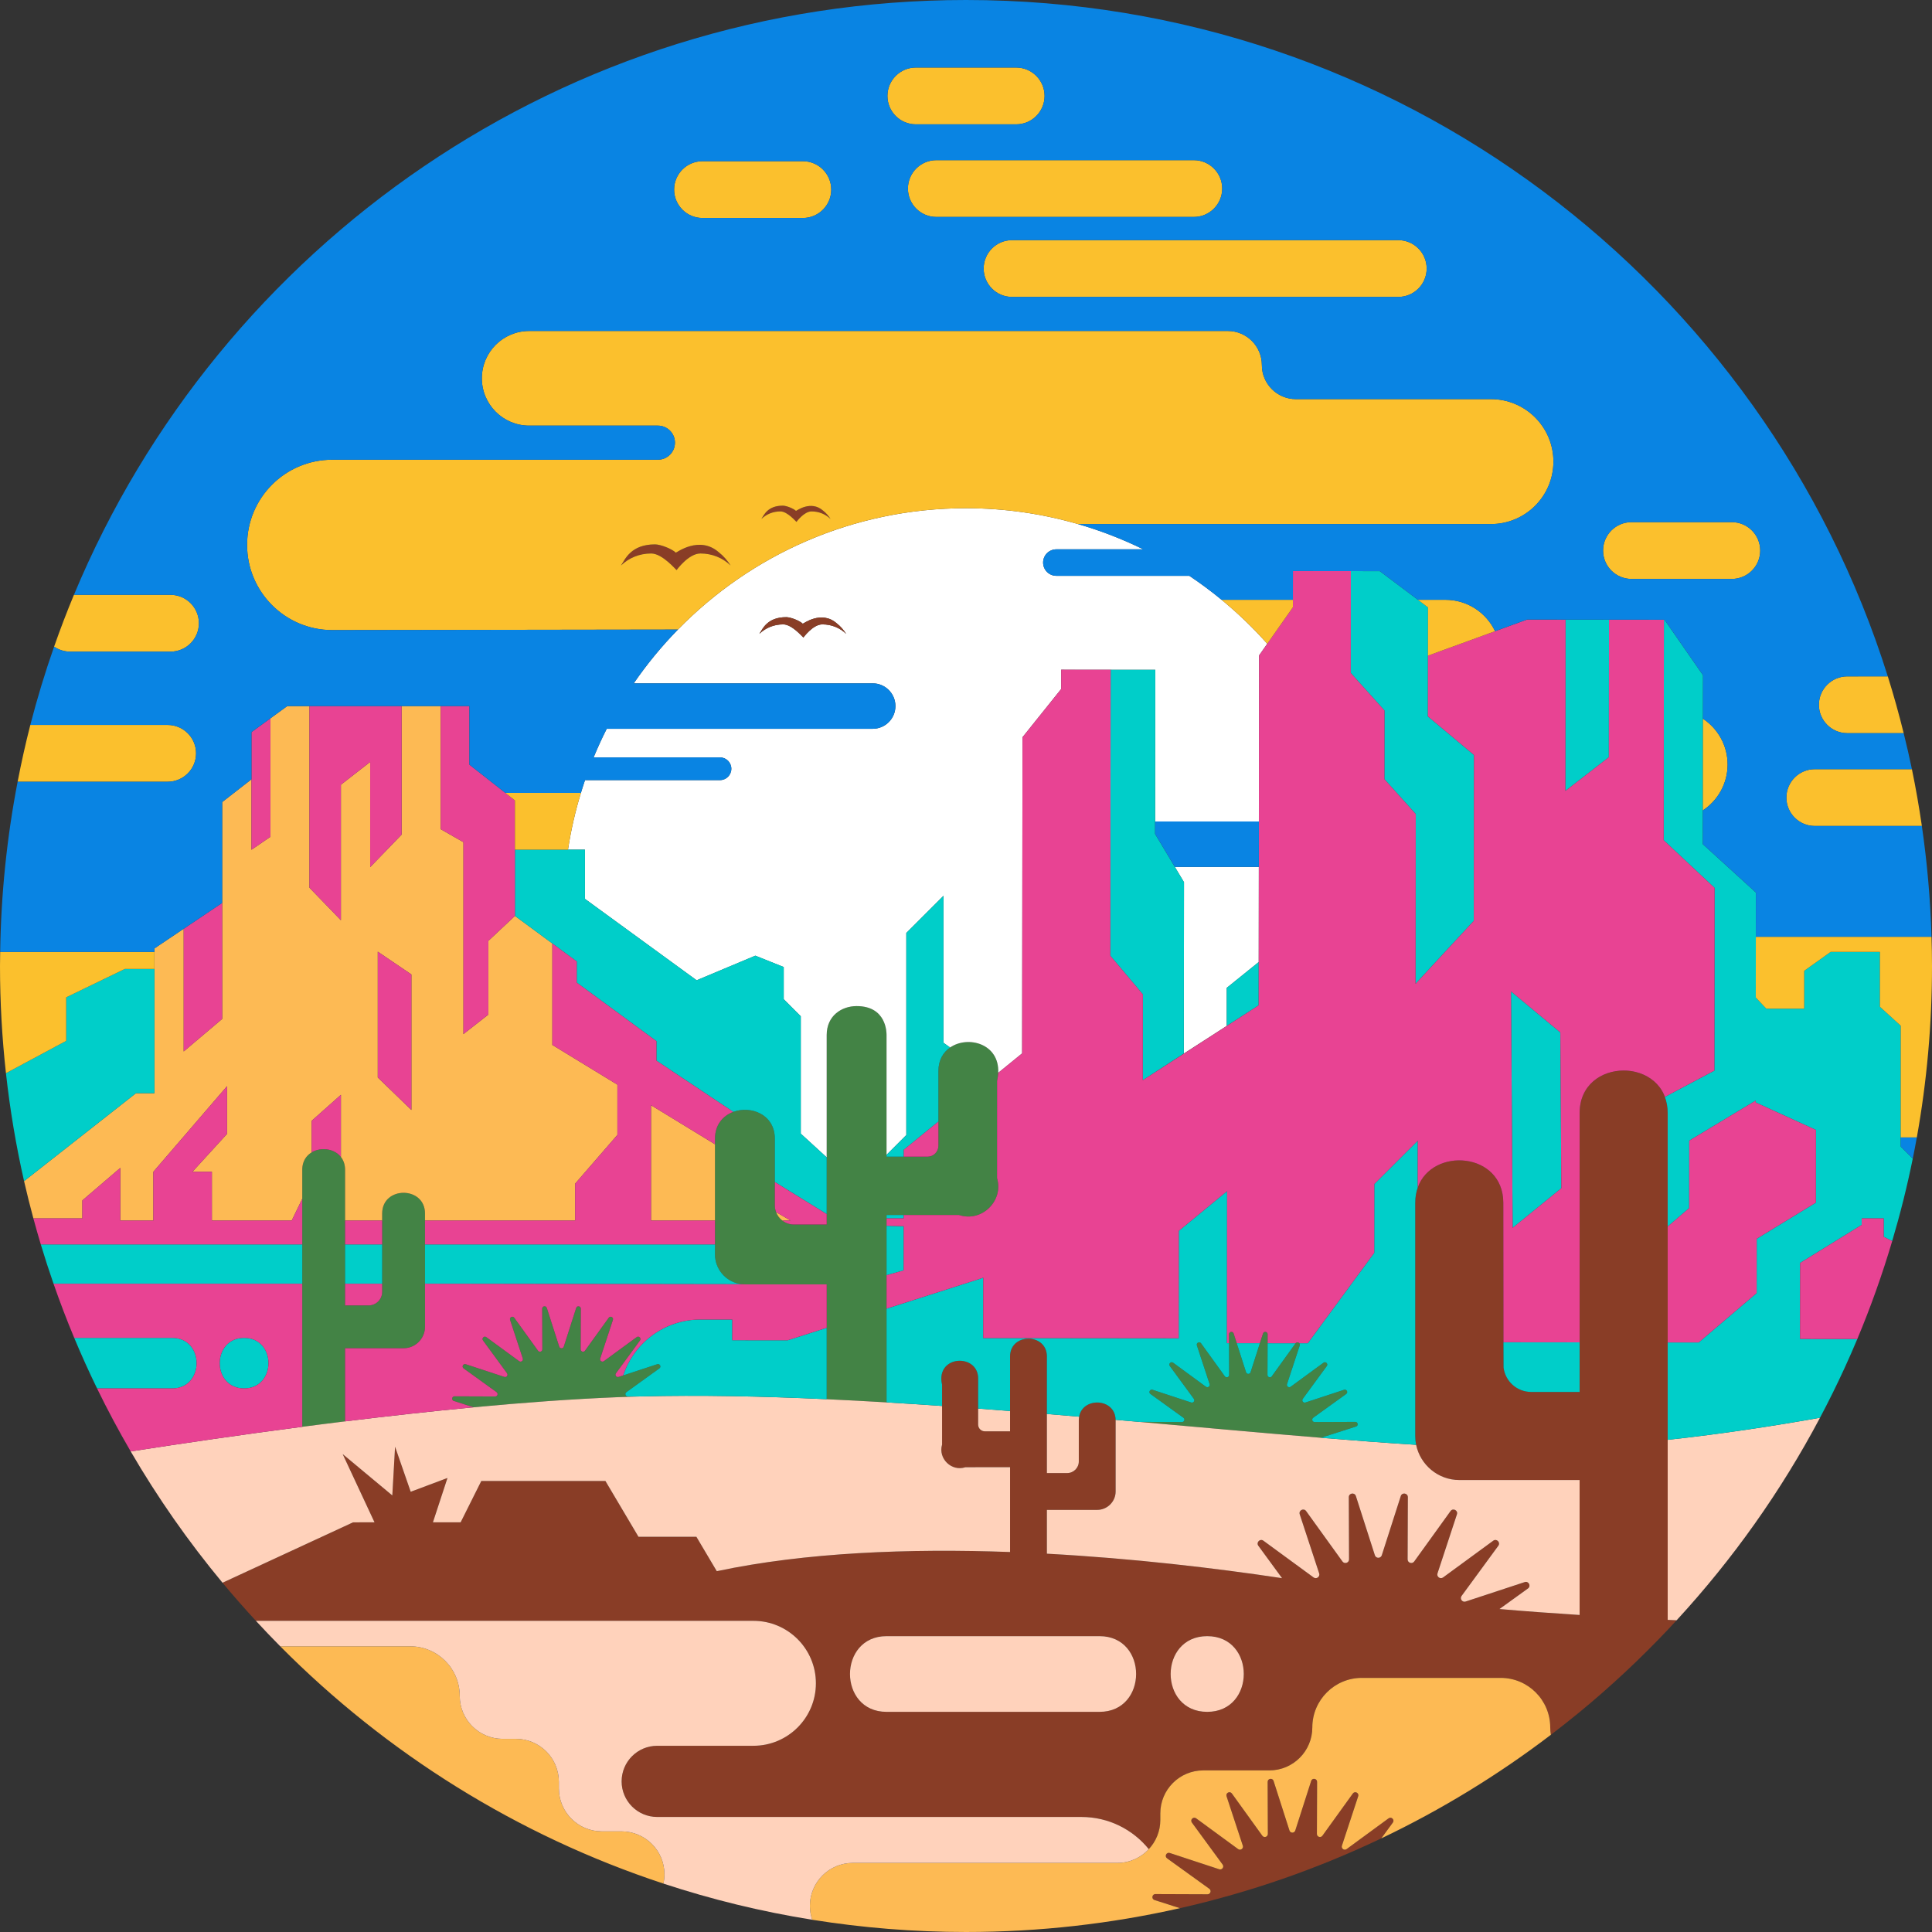 <?xml version="1.0" standalone="no"?>
<svg version="1.1" id="Layer_1" xmlns="http://www.w3.org/2000/svg" xmlns:xlink="http://www.w3.org/1999/xlink" x="0px" y="0px" viewBox="0 0 595.276 595.276" enable-background="new 0 0 595.276 595.276" xml:space="preserve">
<rect x="0" y="0" width="595.276" height="595.276" fill="#333333" stroke="none"/>
<path id="color_x5F_9" fill="#438345" d="M417.804,439.532L407,442.997c-17.295-1.42-36.082-3.139-55.546-4.856
	c0.067-0.019,0.135-0.038,0.214-0.038l12.529,0.047c0.711,0.003,1.008-0.909,0.431-1.325l-10.164-7.327
	c-0.678-0.489-0.138-1.549,0.656-1.288l11.902,3.917c0.676,0.222,1.239-0.553,0.819-1.127l-7.132-9.739l-0.271-0.37
	c-0.494-0.674,0.348-1.516,1.022-1.022l1.905,1.395l8.204,6.008c0.574,0.42,1.349-0.143,1.127-0.819l-1.705-5.181l-2.212-6.721
	c-0.261-0.794,0.799-1.335,1.288-0.656l5.321,7.382l2.005,2.782c0.416,0.577,1.327,0.281,1.325-0.431l-0.009-2.348l-0.028-7.435
	l-0.01-2.746c-0.003-0.836,1.173-1.022,1.428-0.226l0.954,2.975l2.386,7.438l0.487,1.518c0.217,0.677,1.176,0.677,1.393,0
	l0.486-1.515l2.384-7.432l0.957-2.983c0.255-0.796,1.431-0.61,1.428,0.226l-0.01,2.759l-0.028,7.435l-0.009,2.335
	c-0.003,0.711,0.909,1.008,1.325,0.431l1.991-2.762l5.336-7.402c0.008-0.011,0.019-0.016,0.027-0.026
	c0.326-0.409,0.864-0.325,1.135,0.001c0.144,0.174,0.215,0.41,0.126,0.682l-2.222,6.751l-1.695,5.151
	c-0.222,0.676,0.553,1.239,1.127,0.819l8.14-5.961l1.969-1.442c0.674-0.494,1.516,0.348,1.022,1.022l-0.309,0.422l-7.093,9.686
	c-0.42,0.574,0.143,1.349,0.819,1.127l11.902-3.917c0.794-0.261,1.335,0.799,0.656,1.288l-10.164,7.327
	c-0.577,0.416-0.281,1.327,0.43,1.325l12.53-0.047C418.414,438.101,418.6,439.276,417.804,439.532z M193.001,428.947l10.164-7.327
	c0.678-0.489,0.138-1.549-0.656-1.288l-10.51,3.459l-1.391,0.458c-0.676,0.222-1.239-0.553-0.819-1.127l7.403-10.109
	c0.494-0.674-0.348-1.516-1.022-1.022l-10.109,7.403c-0.574,0.42-1.349-0.143-1.127-0.819l3.917-11.902
	c0.261-0.794-0.799-1.335-1.288-0.656l-7.327,10.164c-0.416,0.577-1.327,0.281-1.325-0.43l0.047-12.53
	c0.003-0.836-1.173-1.022-1.428-0.226l-3.827,11.931c-0.217,0.677-1.176,0.677-1.393,0l-3.827-11.931
	c-0.255-0.796-1.431-0.61-1.428,0.226l0.047,12.53c0.003,0.711-0.909,1.007-1.325,0.43l-7.326-10.164
	c-0.489-0.678-1.55-0.138-1.288,0.656l3.917,11.902c0.222,0.676-0.553,1.239-1.127,0.819l-10.109-7.403
	c-0.674-0.494-1.516,0.348-1.022,1.022l7.403,10.109c0.42,0.574-0.143,1.349-0.819,1.127l-11.902-3.917
	c-0.794-0.261-1.335,0.799-0.656,1.288l10.164,7.327c0.577,0.416,0.281,1.328-0.43,1.325l-12.53-0.047
	c-0.836-0.003-1.022,1.172-0.226,1.428l6.095,1.955c15.43-1.453,30.474-2.555,44.425-3.118c2.369-0.095,4.775-0.171,7.204-0.234
	l-4.118,0.016C192.72,430.274,192.424,429.363,193.001,428.947z M124.35,415.406c3.628,0,6.596-2.968,6.596-6.596v-10.643v-2.632
	v-12.11v-7.35v-2.179c0-8.488-13.191-8.502-13.191,0v2.179v7.35v12.11v2.503c0,2.307-1.87,4.177-4.177,4.177h-7.255
	c0-0.425,0-3.005,0-6.68c0-3.376,0-7.675,0-12.11c0-2.458,0-4.951,0-7.35c0-8.255,0-15.342,0-15.632c0-1.634-0.492-2.95-1.281-3.956
	c-1.261-1.606-3.286-2.414-5.314-2.415l0,0c-0.825,0-1.649,0.132-2.422,0.397c-0.193,0.066-0.383,0.141-0.569,0.224
	c-0.247,0.11-0.483,0.24-0.715,0.38c-1.16,0.7-2.097,1.764-2.564,3.204c-0.21,0.647-0.326,1.37-0.326,2.167c0,0.12,0,3.55,0,8.915
	c0,3.858,0,8.709,0,14.067c0,3.84,0,7.936,0,12.11c0,18.426,0,38.336,0,44.081c2.191-0.286,4.39-0.569,6.595-0.849
	c2.194-0.278,4.392-0.553,6.596-0.824c0-7.512,0-15.024,0-22.536H124.35z M273.159,374.349c0.031,0,22.145,0.019,22.19,0.019
	c0.085,0,0.146,0,0.156,0c7.003,2.309,13.772-4.37,11.695-11.338c0.004-10.163,0.007-19.836,0.011-29.999
	c0.201-0.872,0.309-1.692,0.348-2.468c0.453-9.006-9.33-11.6-14.819-7.817c-2.117,1.459-3.6,3.859-3.6,7.216v23.051
	c0,1.867-1.514,3.381-3.381,3.381h-12.601c0-0.192,0-28.499,0-37.496c0-0.743-0.001-8.907-9.22-8.907l0,0
	c-4.61,0.003-9.22,2.974-9.22,8.907c0,2.104,0,57.435,0,58.395h-10.142c-1.334,0-2.549-0.465-3.532-1.218
	c-0.87-0.666-1.542-1.561-1.929-2.607c-0.233-0.63-0.379-1.303-0.379-2.015v-20.592c0-7.518-7.376-10.266-12.798-8.272
	c-3.15,1.158-5.643,3.912-5.643,8.272v1.702v30.862v3.089c0,4.422,3.156,8.142,7.327,9.021c0.362,0.076,0.732,0.124,1.107,0.157
	c0.26,0.023,0.521,0.042,0.786,0.042h25.202c0,0.338,0,34.312,0,35.383c3.059,0.141,6.133,0.294,9.22,0.458
	c3.062,0.163,6.136,0.336,9.22,0.52C273.159,431.247,273.159,374.349,273.159,374.349z"></path>
<path id="color_x5F_8" fill="#FFFFFF" d="M387.876,253.108l0.057-51.149l2.532-3.608c-4.328-4.874-9.035-9.402-14.073-13.544
	c-3.187-2.621-6.503-5.09-9.944-7.388h-40.971c-2.255,0-4.083-1.828-4.083-4.083c0-2.255,1.828-4.083,4.083-4.083h26.782
	c-6.412-3.15-13.137-5.758-20.112-7.779c-10.955-3.174-22.53-4.888-34.51-4.888c-34.793,0-66.231,14.328-88.761,37.396
	c-4.996,5.115-9.559,10.654-13.618,16.568h73.635c3.866,0,7,3.134,7,7v0c0,3.866-3.134,7-7,7h-81.952
	c-1.46,2.874-2.803,5.818-4.041,8.815h38.937c1.933,0,3.5,1.567,3.5,3.5c0,1.933-1.567,3.5-3.5,3.5h-41.584
	c-0.447,1.303-0.86,2.621-1.265,3.943c-1.736,5.665-3.068,11.504-3.984,17.482h5.222v15.167l34.417,25.083l18.083-7.583l8.75,3.5
	v9.917l5.25,5.25v36.167l7.991,7.313v-37.704c0-5.933,4.61-8.904,9.22-8.907l0,0c9.219,0,9.22,8.164,9.22,8.907v36.922l6.091-6.091
	v-62.272l11.447-11.447v45.28l2.044,1.457c5.489-3.783,15.271-1.189,14.819,7.817l7.376-6.007l0.108-97.398l11.912-14.857
	l0.007-5.948l28.996,0.032l-0.052,46.723H387.876z M253.358,192.38c-2.898,0-5.818,4.05-5.818,4.05
	c-0.134-0.006-3.456-4.05-6.21-4.05c-2.853,0-5.439,1.067-7.369,2.931c1.016-1.563,2.45-5.153,8.305-5.153
	c1.399,0,4.193,1.135,5.078,2.02c0.091,0.092,5.725-4.307,10.51-0.082c1.144,0.887,2.087,2.004,2.873,3.215
	C258.797,193.447,256.212,192.38,253.358,192.38z M364.749,324.611l0.059-52.788l-2.822-4.715h25.875l-0.033,29.312l-9.852,7.952
	v11.725l-13.228,8.524V324.611z"></path>
<path id="color_x5F_7" fill="#893D26" d="M429.16,561.559l-3.568,4.872c-19.592,9.343-40.365,16.605-62.036,21.506l-7.839-2.515
	c-1.019-0.327-0.781-1.832,0.29-1.828l16.041,0.06c0.911,0.003,1.29-1.163,0.551-1.696l-13.013-9.38
	c-0.868-0.626-0.177-1.984,0.84-1.649l15.237,5.014c0.865,0.285,1.586-0.708,1.048-1.443l-9.477-12.942
	c-0.633-0.864,0.445-1.941,1.309-1.309l12.942,9.477c0.735,0.538,1.727-0.183,1.443-1.048l-5.014-15.237
	c-0.335-1.017,1.023-1.709,1.649-0.84l9.38,13.013c0.533,0.739,1.7,0.36,1.696-0.551l-0.06-16.041
	c-0.004-1.07,1.501-1.309,1.828-0.29l4.899,15.274c0.278,0.867,1.505,0.867,1.784,0l4.9-15.274c0.327-1.019,1.832-0.781,1.828,0.29
	l-0.06,16.041c-0.003,0.911,1.163,1.29,1.696,0.551l9.38-13.013c0.626-0.868,1.984-0.177,1.649,0.84l-5.014,15.237
	c-0.285,0.865,0.708,1.586,1.443,1.048l12.942-9.477C428.715,559.618,429.793,560.695,429.16,561.559z M516.591,499.227
	c-0.913,0.991-1.828,1.98-2.754,2.958c-8.51,8.992-17.569,17.458-27.134,25.334c-2.901,2.388-5.858,4.71-8.849,6.99
	c-0.127-0.736-0.207-1.488-0.207-2.26v0c0-8.434-6.838-15.272-15.272-15.272h-42.762c-8.435,0-15.272,6.837-15.272,15.272v0
	c0,7.31-5.926,13.236-13.236,13.236h-20.363c-7.31,0-13.236,5.926-13.236,13.236v2.036c0,3.479-1.353,6.635-3.548,8.997
	c-4.894-6.05-12.374-9.921-20.762-9.921H202.495c-6.056,0-10.966-4.91-10.966-10.966c0-6.056,4.91-10.966,10.966-10.966h29.648
	c10.632,0,19.25-8.618,19.25-19.25l0,0c0-10.631-8.618-19.25-19.25-19.25H78.846c-3.526-3.822-6.96-7.731-10.285-11.734
	l40.229-18.614h6.607l-9.814-21.03l15.294,12.745l0.85-15.011l4.815,13.878l11.329-4.249l-4.484,13.666h8.539l6.372-12.745h38.234
	l10.196,17.205h17.842l6.279,10.596c27.347-5.819,59.321-7.039,90.364-5.909c0-7.712,0-16.932,0-26.14
	c-4.595,0.004-9.063,0.008-13.749,0.012c-4.309,1.421-8.474-2.689-7.196-6.976c-0.001-4.036-0.006-16.241-0.007-18.458
	c-0.556-2.413-0.041-4.226,1.01-5.453c2.185-2.552,6.707-2.549,8.885,0.01c0.751,0.882,1.223,2.067,1.223,3.555v14.183
	c0,1.149,0.931,2.08,2.08,2.08h7.753c0-2.13,0-15.82,0-19.806c0-1.136,0-2.239,0-3.265c0-0.457,0.044-0.885,0.127-1.285
	c0.582-2.799,3.064-4.196,5.546-4.195v0c2.837,0.001,5.673,1.83,5.673,5.48c0,0.56,0,1.717,0,3.278c0,3.428,0,28.662,0,32.652h6.24
	c1.984,0,3.593-1.609,3.593-3.593v-12.67c0-0.393,0.039-0.76,0.101-1.111c1.084-6.13,11.094-5.799,11.238,0.967
	c0.001,0.049,0.007,0.095,0.007,0.144v21.936c0,3.12-2.553,5.673-5.673,5.673H322.56c0,4.5,0,8.999,0,13.499
	c26.554,1.445,51.905,4.44,72.464,7.542l-7.312-9.985c-0.755-1.031,0.532-2.318,1.563-1.563l15.454,11.317
	c0.878,0.643,2.063-0.219,1.723-1.252l-5.987-18.195c-0.4-1.214,1.222-2.04,1.969-1.003l11.2,15.538
	c0.636,0.882,2.029,0.429,2.025-0.658l-0.072-19.154c-0.005-1.278,1.793-1.563,2.183-0.346l5.85,18.239
	c0.332,1.035,1.797,1.035,2.129,0l5.85-18.239c0.391-1.217,2.188-0.932,2.183,0.346l-0.072,19.154
	c-0.004,1.087,1.389,1.54,2.025,0.658l11.2-15.538c0.747-1.037,2.369-0.211,1.969,1.003l-5.988,18.195
	c-0.34,1.033,0.845,1.894,1.723,1.252l15.454-11.317c1.031-0.755,2.318,0.531,1.563,1.563l-11.317,15.454
	c-0.643,0.877,0.219,2.063,1.252,1.723l18.195-5.987c1.214-0.4,2.04,1.222,1.003,1.969l-8.788,6.334
	c8.023,0.693,16.367,1.3,24.7,1.833c0-13.862,0-27.724,0-41.586H449.62c-6.533,0-12.025-4.68-13.292-10.853
	c-0.18-0.878-0.275-1.786-0.275-2.715v-71.819c0-1.746,0.281-3.31,0.77-4.708c4.397-12.575,26.364-11.032,26.364,4.708
	c0,0,0.031,50.391,0.077,50.749c0.536,4.23,4.14,7.503,8.516,7.503h14.924c0-2.133,0-79.5,0-85.925
	c0-8.73,6.783-13.102,13.567-13.106c1.272-0.001,2.544,0.152,3.771,0.459c0.409,0.102,0.813,0.221,1.211,0.358
	c3.18,1.091,5.935,3.274,7.419,6.552c0.109,0.241,0.197,0.501,0.292,0.755c0.551,1.466,0.874,3.119,0.874,4.983
	c0,9.781,0,140.573,0,156.145C514.76,499.142,515.679,499.185,516.591,499.227z M338.788,504.121c-21.876,0-43.753,0-65.629,0
	c-15.009,0-15.033,23.325,0,23.325c21.876,0,43.752,0,65.629,0C353.797,527.446,353.821,504.121,338.788,504.121z M371.961,504.121
	c-15.009,0-15.033,23.325,0,23.325C386.97,527.446,386.995,504.121,371.961,504.121z M208.474,175.644c0,0,3.684-5.109,7.34-5.109
	c3.6,0,6.861,1.346,9.296,3.698c-0.992-1.527-2.181-2.936-3.625-4.055c-6.036-5.33-13.143,0.219-13.258,0.104
	c-1.117-1.117-4.641-2.549-6.407-2.549c-7.386,0-9.195,4.529-10.477,6.501c2.435-2.352,5.697-3.698,9.296-3.698
	C204.114,170.535,208.305,175.637,208.474,175.644z M245.405,160.798c0,0,2.326-3.226,4.635-3.226c2.273,0,4.332,0.85,5.87,2.335
	c-0.626-0.964-1.377-1.854-2.289-2.561c-3.811-3.366-8.299,0.138-8.372,0.065c-0.705-0.705-2.931-1.609-4.045-1.609
	c-4.664,0-5.806,2.86-6.615,4.105c1.538-1.485,3.597-2.335,5.87-2.335C242.652,157.572,245.298,160.794,245.405,160.798z
	 M247.54,196.431c0,0,2.92-4.05,5.818-4.05c2.854,0,5.439,1.067,7.369,2.931c-0.786-1.21-1.729-2.328-2.873-3.215
	c-4.785-4.225-10.418,0.173-10.51,0.082c-0.885-0.885-3.679-2.02-5.078-2.02c-5.855,0-7.289,3.59-8.305,5.153
	c1.93-1.864,4.515-2.931,7.369-2.931C244.084,192.38,247.406,196.425,247.54,196.431z"></path>
<path id="color_x5F_6" fill="#FDBA54" d="M429.16,561.559c0.633-0.864-0.445-1.941-1.309-1.309l-12.942,9.477
	c-0.735,0.538-1.727-0.183-1.443-1.048l5.014-15.237c0.335-1.017-1.023-1.709-1.649-0.84l-9.38,13.013
	c-0.533,0.739-1.7,0.36-1.696-0.551l0.06-16.041c0.004-1.07-1.501-1.309-1.828-0.29l-4.9,15.274c-0.278,0.867-1.505,0.867-1.784,0
	l-4.899-15.274c-0.327-1.019-1.832-0.781-1.828,0.29l0.06,16.041c0.003,0.911-1.163,1.29-1.696,0.551l-9.38-13.013
	c-0.626-0.868-1.984-0.177-1.649,0.84l5.014,15.237c0.285,0.865-0.708,1.586-1.443,1.048l-12.942-9.477
	c-0.863-0.632-1.941,0.445-1.309,1.309l9.477,12.942c0.538,0.735-0.183,1.728-1.048,1.443l-15.237-5.014
	c-1.017-0.335-1.709,1.023-0.84,1.649l13.013,9.38c0.739,0.533,0.36,1.7-0.551,1.696l-16.041-0.06
	c-1.07-0.004-1.309,1.501-0.29,1.828l7.839,2.515c-21.205,4.795-43.264,7.339-65.918,7.339c-16.126,0-31.947-1.301-47.377-3.769
	c-0.46-1.344-0.721-2.78-0.721-4.279c0-7.31,5.926-13.236,13.236-13.236h81.496c3.831,0,7.271-1.637,9.688-4.239
	c2.195-2.362,3.548-5.518,3.548-8.997v-2.036c0-7.31,5.926-13.236,13.236-13.236h20.363c7.31,0,13.236-5.926,13.236-13.236v0
	c0-8.434,6.838-15.272,15.272-15.272h42.762c8.434,0,15.272,6.837,15.272,15.272v0c0,0.772,0.08,1.525,0.207,2.26
	c-16.2,12.344-33.697,23.069-52.262,31.923L429.16,561.559z M65.287,376.075v-15.033h-5.999l10.676-11.692v-14.699l-22.717,26.391
	v15.033H37.061v-16.228L25.368,369.87v5.538H10.286c-1.026-3.802-1.991-7.629-2.869-11.489l34.485-27.095h5.679v-44.598l9.02-6.061
	v37.798l11.859-10.022v-66.813l9.02-7.016v21.714l5.846-4.009v-36.489l5.178-3.766h6.848v55.956l9.688,10.022V241.78l9.02-7.015
	v32.405l9.688-10.022V217.56h12.026v37.917l7.015,4.009v59.13l7.684-6.013v-22.717l8.185-7.684l11.525,8.492v31.262l20.044,12.242
	v15.485L177.2,364.717v11.358h-46.254v-2.179c0-8.488-13.191-8.502-13.191,0v2.179h-11.432c0-8.011,0-14.927,0-15.632
	c0-1.634-0.492-2.95-1.281-3.956v-19.164l-9.02,8.018v9.731c-1.16,0.7-2.097,1.764-2.564,3.204c-0.21,0.647-0.326,1.37-0.326,2.167
	c0,0.56,0,3.898,0,8.915l-3.248,6.717H65.287z M116.399,331.978L126.756,342v-41.758l-10.356-7.015V331.978z M191.491,564.273
	h-6.064c-7.31,0-13.236-5.926-13.236-13.236v-2.036c0-7.31-5.926-13.236-13.236-13.236h-4.072c-7.31,0-13.236-5.926-13.236-13.236
	c0-8.434-6.837-15.272-15.272-15.272H86.354c32.67,32.927,72.983,58.25,118.057,73.105c0.202-0.92,0.317-1.873,0.317-2.854v0
	C204.727,570.199,198.801,564.273,191.491,564.273z M200.585,376.075h19.711v-23.512l-19.711-12.039V376.075z M241.044,376.075
	h2.566l-4.495-2.607C239.501,374.514,240.174,375.409,241.044,376.075z"></path>
<path id="color_x5F_5" fill="#FFD2BB" d="M108.79,469.052l-40.229,18.614c-10.502-12.646-19.971-26.177-28.291-40.462
	c16.198-2.518,34.232-5.157,52.861-7.589c2.191-0.286,4.39-0.569,6.595-0.849c2.194-0.278,4.392-0.553,6.596-0.824
	c13.194-1.622,26.534-3.104,39.598-4.334c15.43-1.453,30.474-2.555,44.425-3.118c2.369-0.095,4.775-0.171,7.204-0.234
	c17.786-0.459,37.135-0.063,57.169,0.86c3.059,0.141,6.133,0.294,9.22,0.458c3.062,0.163,6.136,0.336,9.22,0.52
	c5.677,0.338,11.384,0.708,17.106,1.105c0.001,3.947,0.003,7.861,0.004,11.897c-1.278,4.287,2.887,8.397,7.196,6.976
	c4.686-0.004,9.154-0.008,13.749-0.012c0,9.208,0,18.428,0,26.14c-31.042-1.13-63.016,0.09-90.364,5.909l-6.279-10.596h-17.842
	l-10.196-17.205h-38.234l-6.372,12.745h-8.539l4.484-13.666l-11.329,4.249l-4.815-13.878l-0.85,15.011l-15.294-12.745l9.814,21.03
	H108.79z M333.198,559.832H202.495c-6.056,0-10.966-4.91-10.966-10.966c0-6.056,4.91-10.966,10.966-10.966h29.648
	c10.632,0,19.25-8.618,19.25-19.25l0,0c0-10.631-8.618-19.25-19.25-19.25H78.846c2.457,2.663,4.957,5.285,7.508,7.857h40.022
	c8.435,0,15.272,6.838,15.272,15.272c0,7.31,5.926,13.236,13.236,13.236h4.072c7.31,0,13.236,5.926,13.236,13.236v2.036
	c0,7.31,5.926,13.236,13.236,13.236h6.064c7.31,0,13.236,5.926,13.236,13.236v0c0,0.981-0.114,1.934-0.317,2.854
	c14.805,4.879,30.121,8.628,45.85,11.144c-0.46-1.344-0.721-2.78-0.721-4.279c0-7.31,5.926-13.236,13.236-13.236h81.496
	c3.831,0,7.271-1.637,9.688-4.239C349.066,563.703,341.586,559.832,333.198,559.832z M371.961,504.121
	c-15.009,0-15.033,23.325,0,23.325C386.97,527.446,386.995,504.121,371.961,504.121z M273.159,527.446c21.876,0,43.752,0,65.629,0
	c15.009,0,15.033-23.325,0-23.325c-21.876,0-43.753,0-65.629,0C258.151,504.121,258.126,527.446,273.159,527.446z M513.838,443.634
	c0,20.396,0,39.892,0,55.465c0.923,0.044,1.841,0.087,2.754,0.129c17.26-18.738,32.141-39.696,44.175-62.398
	C547.021,439.278,530.776,441.8,513.838,443.634z M436.328,445.16c-9.124-0.569-18.955-1.311-29.328-2.163
	c-17.295-1.42-36.082-3.139-55.546-4.856c-2.564-0.226-5.136-0.452-7.721-0.677c0.001,0.049,0.007,0.095,0.007,0.144v21.936
	c0,3.12-2.553,5.673-5.673,5.673H322.56c0,4.5,0,8.999,0,13.499c26.554,1.445,51.905,4.44,72.464,7.542l-7.312-9.985
	c-0.755-1.031,0.532-2.318,1.563-1.563l15.454,11.317c0.878,0.643,2.063-0.219,1.723-1.252l-5.987-18.195
	c-0.4-1.214,1.222-2.04,1.969-1.003l11.2,15.538c0.636,0.882,2.029,0.429,2.025-0.658l-0.072-19.154
	c-0.005-1.278,1.793-1.563,2.183-0.346l5.85,18.239c0.332,1.035,1.797,1.035,2.129,0l5.85-18.239
	c0.391-1.217,2.188-0.932,2.183,0.346l-0.072,19.154c-0.004,1.087,1.389,1.54,2.025,0.658l11.2-15.538
	c0.747-1.037,2.369-0.211,1.969,1.003l-5.988,18.195c-0.34,1.033,0.845,1.894,1.723,1.252l15.454-11.317
	c1.031-0.755,2.318,0.531,1.563,1.563l-11.317,15.454c-0.643,0.877,0.219,2.063,1.252,1.723l18.195-5.987
	c1.214-0.4,2.04,1.222,1.003,1.969l-8.788,6.334c8.023,0.693,16.367,1.3,24.7,1.833c0-13.862,0-27.724,0-41.586H449.62
	C443.087,456.013,437.594,451.333,436.328,445.16z M303.461,441.013h7.753c0-2.13,0-4.222,0-6.259
	c-3.276-0.257-6.554-0.509-9.833-0.753v4.932C301.381,440.081,302.312,441.013,303.461,441.013z M332.394,450.279v-12.67
	c0-0.393,0.039-0.76,0.101-1.111c-3.301-0.28-6.614-0.557-9.934-0.831c0,6.973,0,14.214,0,18.204h6.24
	C330.785,453.871,332.394,452.263,332.394,450.279z"></path>
<path id="color_x5F_4" fill="#00CEC9" d="M589.352,356.978c-1.743,8.617-3.873,17.093-6.344,25.423l-2.615-1.328v-5.666h-6.778
	l-0.002,1.395l-0.001,0.604l-18.972,11.728l-0.026,23.42l17.645,0.02c-1.257,2.999-2.564,5.97-3.915,8.918
	c-2.381,5.196-4.913,10.308-7.579,15.338c-13.745,2.449-29.991,4.97-46.929,6.804c0-7.332,0-30.009,0-30.009l9.55,0.011
	l17.861-15.222l0.018-16.729l18.228-11.132c0,0,0.015-13.262,0.025-22.406l-18.578-8.47l0.001-0.562l-20.46,12.34l-0.023,20.778
	l-6.622,5.694c0-13.181,0-25.192,0-34.973c0-1.864-0.323-3.517-0.874-4.983l15.263-8.099l0.062-56.291L512.6,258.882l0.075-67.936
	l0.178,0l11.877,17.114l-0.057,52.045l16.341,14.888l-0.036,32.354l3.25,3.443h11.667v-11.667l8.167-5.833h15.167v16.917
	l6.417,5.833v37.23L589.352,356.978z M352.129,306.382l-0.029,26.456l12.649-8.216v-0.01l0.059-52.788l-8.906-14.88l0.056-50.558
	l-13.755-0.015c-0.027,24.685-0.098,88.105-0.098,88.105L352.129,306.382z M426.576,218.924l-0.024,21.148l9.654,10.75
	l-0.058,52.306l17.952-19.413l0.057-51.096l-14.2-11.885l0.02-18.473l0-0.245l0,0l0.017-14.87l-14.858-11.169l-8.922-0.01
	l-0.035,31.379L426.576,218.924z M463.263,421.375c0.536,4.23,4.14,7.503,8.516,7.503h14.924v-15.284l-23.471-0.026
	C463.233,413.569,463.263,420.929,463.263,421.375z M47.582,336.822V298.54h-9.105l-18.083,8.75v13.417l-18.56,9.959
	c1.246,11.285,3.112,22.383,5.584,33.252l34.485-27.095H47.582z M377.977,304.373v11.725l9.837-6.331l0.015-13.346L377.977,304.373z
	 M495.706,233.306l0.047-42.379l-13.383-0.015l-0.059,52.788L495.706,233.306z M242.717,412.953l-17.1-0.019l0.007-6.374h-9.813
	c-11.108,0-20.514,7.228-23.812,17.231l10.51-3.459c0.794-0.261,1.335,0.799,0.656,1.288l-10.164,7.327
	c-0.577,0.416-0.281,1.328,0.43,1.325l4.118-0.016c17.786-0.459,37.135-0.063,57.169,0.86c0-1.071,0-22.001,0-22.001
	L242.717,412.953z M130.946,395.535l97.784,0.157c-0.375-0.033-0.746-0.081-1.107-0.157c-4.171-0.88-7.327-4.599-7.327-9.021v-3.089
	h-89.35V395.535z M177.701,296.233v6.514l24.554,18.04v6.013l23.683,15.789c5.422-1.994,12.798,0.754,12.798,8.272v13.332
	l15.982,9.88c0-4.674,0-10.884,0-17.472l-7.991-7.313v-36.167l-5.25-5.25v-9.917l-8.75-3.5l-18.083,7.583l-34.417-25.083V261.79
	h-21.568v20.413l11.525,8.492l0,0L177.701,296.233z M278.468,356.394l0.002-2.138l10.671-8.691v-15.602
	c0-3.357,1.482-5.757,3.6-7.216l-2.044-1.457v-45.28l-11.447,11.447v62.272l-6.091,6.091c0,0.192,0,0.382,0,0.574H278.468z
	 M390.527,423.63c-0.003,0.711,0.909,1.008,1.325,0.431l1.991-2.762l5.336-7.402c0.008-0.011,0.019-0.016,0.027-0.026l-8.642-0.01
	l-0.028,7.435L390.527,423.63z M106.323,395.535h11.432v-12.11h-11.432C106.323,387.86,106.323,392.159,106.323,395.535z
	 M75.212,412.219c-10.02,0-10.037,15.573,0,15.573C85.232,427.792,85.248,412.219,75.212,412.219z M93.132,383.425h-80.56
	c1.224,4.074,2.533,8.111,3.925,12.11h76.635C93.132,391.361,93.132,387.264,93.132,383.425z M53.064,412.219
	c-10.065,0-20.129,0-30.194,0c2.2,5.269,4.546,10.462,7.035,15.573c7.72,0,15.44,0,23.159,0
	C63.084,427.792,63.101,412.219,53.064,412.219z M275.952,374.352c-0.43,0-0.821-0.001-1.166-0.001l-0.147,0
	c-0.388,0-0.706-0.001-0.949-0.001l-0.531,0c0,0,0,0.4,0,1.058h5.288l0.001-1.053c-0.854-0.001-1.641-0.001-2.336-0.002
	L275.952,374.352z M383.926,422.805c0.217,0.677,1.176,0.677,1.393,0l0.486-1.515l2.384-7.432l-7.136-0.008l2.386,7.438
	L383.926,422.805z M423.441,364.825l-0.023,21.19l-20.477,27.859l-2.6-0.003c0.144,0.174,0.215,0.41,0.126,0.682l-2.222,6.751
	l-1.695,5.151c-0.222,0.676,0.553,1.239,1.127,0.819l8.14-5.961l1.969-1.442c0.674-0.494,1.516,0.348,1.022,1.022l-0.309,0.422
	l-7.093,9.686c-0.42,0.574,0.143,1.349,0.819,1.127l11.902-3.917c0.794-0.261,1.335,0.799,0.656,1.288l-10.164,7.327
	c-0.577,0.416-0.281,1.327,0.43,1.325l12.53-0.047c0.836-0.003,1.022,1.173,0.226,1.428L407,442.997
	c10.372,0.852,20.204,1.594,29.328,2.163c-0.18-0.878-0.275-1.786-0.275-2.715v-71.819c0-1.746,0.281-3.31,0.77-4.708l0.016-14.462
	L423.441,364.825z M278.429,391.431l0.015-13.608c-0.221-0.014-5.285-0.14-5.285-0.14c0,3.347,0,8.903,0,15.226L278.429,391.431z
	 M364.197,438.151c0.711,0.003,1.008-0.909,0.431-1.325l-10.164-7.327c-0.678-0.489-0.138-1.549,0.656-1.288l11.902,3.917
	c0.676,0.222,1.239-0.553,0.819-1.127l-7.132-9.739l-0.271-0.37c-0.494-0.674,0.348-1.516,1.022-1.022l1.905,1.395l8.204,6.008
	c0.574,0.42,1.349-0.143,1.127-0.819l-1.705-5.181l-2.212-6.721c-0.261-0.794,0.799-1.335,1.288-0.656l5.321,7.382l2.005,2.782
	c0.416,0.577,1.327,0.281,1.325-0.431l-0.009-2.348l-0.028-7.435l-0.649-0.001l0.052-46.84l-14.884,12.251l-0.037,33.086
	l-60.223-0.067l0.021-18.588l-29.803,9.53c0,0,0,28.029,0,28.876c5.677,0.338,11.384,0.708,17.106,1.105
	c-0.001-2.168-0.002-4.344-0.002-6.561c-0.556-2.413-0.041-4.226,1.01-5.453c2.185-2.552,6.707-2.549,8.885,0.01
	c0.751,0.882,1.223,2.067,1.223,3.555V434c3.279,0.245,6.557,0.496,9.833,0.753c0-4.957,0-9.561,0-13.546c0-1.136,0-2.239,0-3.265
	c0-0.457,0.044-0.885,0.127-1.285c0.582-2.799,3.064-4.196,5.546-4.195v0c2.837,0.001,5.673,1.83,5.673,5.48c0,0.56,0,1.717,0,3.278
	c0,3.428,0,8.846,0,14.447c3.321,0.273,6.633,0.551,9.934,0.831c1.084-6.13,11.094-5.799,11.238,0.967
	c2.585,0.225,5.158,0.451,7.721,0.677c0.067-0.019,0.135-0.038,0.214-0.038L364.197,438.151z M465.553,305.454l0.515,72.873
	l14.998-12.208l-0.303-48.01L465.553,305.454z"></path>
<path id="color_x5F_3" fill="#E84393" d="M523.387,413.635l-9.55-0.011c0-12.325,0-24.438,0-35.698l6.622-5.694l0.023-20.778
	l20.46-12.34l-0.001,0.562l18.578,8.47c-0.01,9.144-0.025,22.406-0.025,22.406l-18.228,11.132l-0.018,16.729L523.387,413.635z
	 M158.659,246.624L144.628,235.6V217.56h-8.853v37.917l7.015,4.009v59.13l7.684-6.013v-22.717l8.185-7.684V261.79V246.624z
	 M278.468,356.394h7.292c1.867,0,3.381-1.514,3.381-3.381v-7.448l-10.671,8.691L278.468,356.394z M528.227,329.871l-15.263,8.099
	c-0.095-0.253-0.183-0.513-0.292-0.755c-1.484-3.278-4.24-5.461-7.419-6.552c-0.397-0.136-0.802-0.256-1.211-0.358
	c-1.227-0.307-2.499-0.46-3.771-0.459c-6.784,0.004-13.567,4.376-13.567,13.106c0,6.425,0,45.126,0,70.642l-23.471-0.026
	l-0.046-42.942c0-15.74-21.968-17.282-26.364-4.708l0.016-14.462l-13.398,13.368l-0.023,21.19l-20.477,27.859l-2.6-0.003
	c-0.27-0.326-0.809-0.41-1.135-0.001l-8.642-0.01l0.01-2.759c0.003-0.836-1.172-1.022-1.428-0.226l-0.957,2.983l-7.136-0.008
	l-0.954-2.975c-0.255-0.796-1.431-0.61-1.428,0.226l0.01,2.746l-0.649-0.001l0.052-46.84l-14.884,12.251l-0.037,33.086
	l-60.223-0.067l0.021-18.588l-29.803,9.53c0-3.507,0-7.011,0-10.31l5.27-1.478l0.015-13.608c-0.185-0.011-5.285-0.14-5.285-0.14
	c0-0.944,0-1.716,0-2.276h5.288l0.001-1.053c2.276,0.002,17.048,0.015,17.057,0.015c7.003,2.309,13.772-4.37,11.695-11.338
	c0.004-10.163,0.007-19.836,0.011-29.999c0.201-0.872,0.309-1.692,0.348-2.468l7.376-6.007l0.108-97.398l11.912-14.857l0.007-5.948
	l15.242,0.017c-0.027,24.685-0.098,88.105-0.098,88.105l10.024,11.907l-0.029,26.456l35.714-23.071l0.015-13.346l0.105-94.461
	l10.425-14.859l0.012-11.152l17.844,0.02l-0.035,31.379l10.396,11.577l-0.024,21.148l9.654,10.75l-0.058,52.306l17.952-19.413
	l0.057-51.096l-14.2-11.885l0.02-18.473l0-0.245l0,0l20.673-7.537l9.822-3.581l11.896,0.013l-0.059,52.788l13.395-10.394
	l0.047-42.379l16.922,0.019l-0.075,67.936l15.689,14.699L528.227,329.871z M481.067,366.119l-0.303-48.01l-15.211-12.655
	l0.515,72.873L481.067,366.119z M580.394,375.407h-6.778l-0.002,1.395l-0.001,0.604l-18.972,11.728l-0.026,23.42l17.645,0.02
	c4.107-9.801,7.693-19.873,10.748-30.173l-2.615-1.328V375.407z M116.399,331.978L126.756,342v-41.758l-10.356-7.015V331.978z
	 M68.461,278.193l-11.859,7.97v37.798l11.859-10.022V278.193z M83.327,221.326L83.327,221.326l-5.846,4.252v36.246l5.846-4.009
	V221.326z M93.132,369.358l-3.248,6.717H65.287v-15.033h-5.999l10.676-11.692v-14.699l-22.717,26.391v15.033H37.061v-16.228
	L25.368,369.87v5.538H10.286c0.726,2.688,1.487,5.361,2.285,8.018h80.56C93.132,378.067,93.132,373.216,93.132,369.358z
	 M105.041,241.78l9.02-7.015v32.405l9.688-10.022V217.56H95.353v55.956l9.688,10.022V241.78z M140.051,430.225l12.53,0.047
	c0.711,0.003,1.008-0.909,0.43-1.325l-10.164-7.327c-0.678-0.489-0.138-1.549,0.656-1.288l11.902,3.917
	c0.676,0.222,1.239-0.553,0.819-1.127l-7.403-10.109c-0.494-0.674,0.348-1.516,1.022-1.022l10.109,7.403
	c0.574,0.42,1.349-0.143,1.127-0.819l-3.917-11.902c-0.261-0.794,0.799-1.335,1.288-0.656l7.326,10.164
	c0.416,0.577,1.327,0.281,1.325-0.43l-0.047-12.53c-0.003-0.836,1.173-1.022,1.428-0.226l3.827,11.931
	c0.217,0.677,1.176,0.677,1.393,0l3.827-11.931c0.255-0.796,1.431-0.61,1.428,0.226l-0.047,12.53
	c-0.003,0.711,0.909,1.007,1.325,0.43l7.327-10.164c0.489-0.678,1.549-0.138,1.288,0.656l-3.917,11.902
	c-0.222,0.676,0.553,1.239,1.127,0.819l10.109-7.403c0.675-0.494,1.516,0.348,1.022,1.022l-7.403,10.109
	c-0.42,0.574,0.143,1.349,0.819,1.127l1.391-0.458c3.298-10.003,12.704-17.231,23.812-17.231h9.813l-0.007,6.374l17.1,0.019
	l12.001-3.838c0-7.01,0-13.043,0-13.382h-25.202c-0.265,0-0.526-0.019-0.786-0.042l-97.784-0.157v2.632v10.643
	c0,3.628-2.968,6.596-6.596,6.596h-18.028c0,7.512,0,15.024,0,22.536c13.194-1.622,26.534-3.104,39.598-4.334l-6.095-1.955
	C139.029,431.397,139.215,430.221,140.051,430.225z M97.305,354.469c0.773-0.265,1.597-0.397,2.422-0.397l0,0
	c2.028,0.001,4.053,0.809,5.314,2.415v-19.164l-9.02,8.018v9.731c0.231-0.139,0.467-0.27,0.715-0.38
	C96.922,354.609,97.112,354.535,97.305,354.469z M220.296,383.425v-7.35h-19.711v-35.551l19.711,12.039v-1.702
	c0-4.36,2.492-7.114,5.643-8.272L202.255,326.8v-6.013l-24.554-18.04v-6.514l-7.516-5.539l0,0v31.262l20.044,12.242v15.485
	L177.2,364.717v11.358h-46.254v7.35H220.296z M238.736,371.453c0,0.711,0.146,1.384,0.379,2.015l4.495,2.607h-2.566
	c0.983,0.753,2.198,1.218,3.532,1.218h10.142c0-0.96,0-2.046,0-3.219l-15.982-9.88V371.453z M106.323,402.215h7.255
	c2.307,0,4.177-1.87,4.177-4.177v-2.503h-11.432C106.323,399.209,106.323,401.789,106.323,402.215z M117.755,383.425v-7.35h-11.432
	c0,2.398,0,4.892,0,7.35H117.755z M93.132,395.535c0,18.426,0,38.336,0,44.081c-18.629,2.432-36.663,5.07-52.861,7.589
	c-3.685-6.327-7.145-12.8-10.365-19.412c7.72,0,15.44,0,23.159,0c10.02,0,10.037-15.573,0-15.573c-10.065,0-20.129,0-30.194,0
	c-2.288-5.48-4.41-11.045-6.374-16.685H93.132z M75.212,412.219c-10.02,0-10.037,15.573,0,15.573
	C85.232,427.792,85.248,412.219,75.212,412.219z"></path>
<path id="color_x5F_2" fill="#FBC02D" d="M282.18,38.31c-4.833,0-8.75-3.918-8.75-8.75c0-4.833,3.917-8.75,8.75-8.75h30.917
	c4.832,0,8.75,3.917,8.75,8.75c0,4.832-3.918,8.75-8.75,8.75H282.18z M376.578,58.099c0-4.833-3.918-8.75-8.75-8.75h-79.333
	c-4.833,0-8.75,3.917-8.75,8.75s3.917,8.75,8.75,8.75h79.333C372.66,66.849,376.578,62.932,376.578,58.099z M595.128,288.641h-54.13
	l-0.021,18.705l3.25,3.443h11.667v-11.667l8.167-5.833h15.167v16.917l6.417,5.833v34.435h4.955
	c3.072-17.148,4.677-34.805,4.677-52.837C595.276,294.627,595.217,291.63,595.128,288.641z M533.596,160.879H502.68
	c-4.832,0-8.75,3.918-8.75,8.75c0,4.832,3.918,8.75,8.75,8.75h30.917c4.832,0,8.75-3.918,8.75-8.75
	C542.346,164.796,538.429,160.879,533.596,160.879z M430.828,73.989h-119c-4.832,0-8.75,3.917-8.75,8.75
	c0,4.832,3.918,8.75,8.75,8.75h119c4.832,0,8.75-3.918,8.75-8.75C439.578,77.907,435.66,73.989,430.828,73.989z M0,297.638
	c0,11.166,0.636,22.181,1.833,33.028l18.56-9.959V307.29l18.083-8.75h9.105v-5.232H0.055C0.034,294.75,0,296.19,0,297.638z
	 M550.411,245.747c0,4.833,3.918,8.75,8.75,8.75h32.991c-0.855-5.89-1.872-11.727-3.067-17.5h-29.924
	C554.329,236.997,550.411,240.915,550.411,245.747z M390.465,198.351l7.894-11.25l0.003-2.293h-21.969
	C381.429,188.95,386.137,193.477,390.465,198.351z M445.382,184.808h-8.5l3.112,2.34l-0.017,14.87l20.673-7.537
	C457.935,188.767,452.128,184.808,445.382,184.808z M459.382,161.474H332.147c-10.955-3.174-22.53-4.888-34.51-4.888
	c-34.793,0-66.231,14.328-88.761,37.396c-9.816,0-106.495,0.159-106.495,0.159c-14.497,0-26.25-11.753-26.25-26.25v0
	c0-14.498,11.753-26.25,26.25-26.25h100.333c2.899,0,5.25-2.351,5.25-5.25c0-2.9-2.351-5.25-5.25-5.25h-39.667
	c-8.054,0-14.583-6.529-14.583-14.583c0-8.054,6.529-14.583,14.583-14.583h215.25c5.799,0,10.5,4.701,10.5,10.5
	c0,5.799,4.701,10.5,10.5,10.5h60.083c10.632,0,19.25,8.619,19.25,19.25v0C478.632,152.856,470.013,161.474,459.382,161.474z
	 M225.11,174.232c-0.992-1.527-2.181-2.936-3.625-4.055c-6.036-5.33-13.143,0.219-13.258,0.104
	c-1.117-1.117-4.641-2.549-6.407-2.549c-7.386,0-9.195,4.529-10.477,6.501c2.435-2.352,5.697-3.698,9.296-3.698
	c3.474,0,7.665,5.102,7.834,5.109c0,0,3.684-5.109,7.34-5.109C219.414,170.535,222.675,171.881,225.11,174.232z M255.909,159.907
	c-0.626-0.964-1.377-1.854-2.289-2.561c-3.811-3.366-8.299,0.138-8.372,0.065c-0.705-0.705-2.931-1.609-4.045-1.609
	c-4.664,0-5.806,2.86-6.615,4.105c1.538-1.485,3.597-2.335,5.87-2.335c2.194,0,4.84,3.222,4.947,3.226c0,0,2.326-3.226,4.635-3.226
	C252.312,157.572,254.372,158.422,255.909,159.907z M60.411,232.116L60.411,232.116c0-4.833-3.918-8.75-8.75-8.75H9.343
	c-1.481,5.765-2.773,11.605-3.912,17.5h46.23C56.494,240.866,60.411,236.949,60.411,232.116z M560.43,217.152
	c0,4.833,3.918,8.75,8.75,8.75h17.372c-1.461-5.903-3.086-11.742-4.893-17.5H569.18C564.347,208.402,560.43,212.319,560.43,217.152z
	 M247.37,49.669h-30.917c-4.832,0-8.75,3.917-8.75,8.75s3.918,8.75,8.75,8.75h30.917c4.832,0,8.75-3.917,8.75-8.75
	S252.202,49.669,247.37,49.669z M52.536,200.777c4.832,0,8.75-3.918,8.75-8.75c0-4.833-3.918-8.75-8.75-8.75H22.78
	c-2.185,5.246-4.219,10.571-6.107,15.964c1.408,0.967,3.11,1.536,4.948,1.536H52.536z M532.299,235.558
	c0-5.891-3.015-11.074-7.583-14.103l-0.031,28.225C529.269,246.654,532.299,241.462,532.299,235.558z M158.659,246.624v15.166
	h16.346c0.916-5.978,2.248-11.817,3.984-17.482h-23.278L158.659,246.624z"></path>
<path id="color_x5F_1" fill="#0984E3" d="M355.906,253.108h31.97l-0.015,14h-25.875l-6.084-10.165L355.906,253.108z
	 M595.128,288.641h-54.13l0.015-13.649l-16.341-14.888l0.011-10.424c4.585-3.026,7.615-8.218,7.615-14.122
	c0-5.891-3.015-11.074-7.583-14.103l0.015-13.395l-11.877-17.114l-0.178,0l-42.201-0.047l-9.822,3.581
	c-2.716-5.713-8.523-9.672-15.27-9.672h-8.5l-11.745-8.829l-26.766-0.03l-0.01,8.859h-21.969c-3.187-2.621-6.503-5.09-9.944-7.388
	h-40.971c-2.255,0-4.083-1.828-4.083-4.083c0-2.255,1.828-4.083,4.083-4.083h26.782c-6.412-3.15-13.137-5.758-20.112-7.779h127.234
	c10.632,0,19.25-8.618,19.25-19.25v0c0-10.632-8.618-19.25-19.25-19.25h-60.083c-5.799,0-10.5-4.701-10.5-10.5
	c0-5.799-4.701-10.5-10.5-10.5h-215.25c-8.054,0-14.583,6.529-14.583,14.583c0,8.054,6.529,14.583,14.583,14.583h39.667
	c2.899,0,5.25,2.35,5.25,5.25c0,2.899-2.351,5.25-5.25,5.25H102.382c-14.497,0-26.25,11.752-26.25,26.25v0
	c0,14.497,11.753,26.25,26.25,26.25c0,0,96.679-0.159,106.495-0.159c-4.996,5.115-9.559,10.654-13.618,16.568h73.635
	c3.866,0,7,3.134,7,7v0c0,3.866-3.134,7-7,7h-81.952c-1.46,2.874-2.803,5.818-4.041,8.815h38.937c1.933,0,3.5,1.567,3.5,3.5
	c0,1.933-1.567,3.5-3.5,3.5h-41.584c-0.447,1.303-0.86,2.621-1.265,3.943h-23.278l-11.083-8.708V217.56H88.505l-11.024,8.018v14.532
	l-9.02,7.016v31.068l-20.879,14.031v1.083H0.055c0.256-17.908,2.091-35.432,5.377-52.442h46.23c4.832,0,8.75-3.917,8.75-8.75v0
	c0-4.832-3.918-8.75-8.75-8.75H9.343c2.103-8.186,4.564-16.227,7.329-24.124c1.408,0.967,3.11,1.536,4.948,1.536h30.917
	c4.832,0,8.75-3.918,8.75-8.75c0-4.833-3.918-8.75-8.75-8.75H22.78C67.608,75.66,173.781,0,297.638,0
	c133.291,0,246.109,87.62,284.02,208.402H569.18c-4.832,0-8.75,3.917-8.75,8.75c0,4.833,3.918,8.75,8.75,8.75h17.372
	c0.909,3.674,1.763,7.369,2.534,11.095h-29.924c-4.832,0-8.75,3.918-8.75,8.75c0,4.833,3.918,8.75,8.75,8.75h32.991
	C593.778,265.69,594.785,277.081,595.128,288.641z M256.12,58.419c0-4.833-3.918-8.75-8.75-8.75h-30.917
	c-4.832,0-8.75,3.917-8.75,8.75s3.918,8.75,8.75,8.75h30.917C252.202,67.169,256.12,63.252,256.12,58.419z M282.18,38.31h30.917
	c4.832,0,8.75-3.918,8.75-8.75c0-4.833-3.918-8.75-8.75-8.75H282.18c-4.833,0-8.75,3.917-8.75,8.75
	C273.43,34.393,277.347,38.31,282.18,38.31z M288.495,66.849h79.333c4.832,0,8.75-3.917,8.75-8.75s-3.918-8.75-8.75-8.75h-79.333
	c-4.833,0-8.75,3.917-8.75,8.75S283.662,66.849,288.495,66.849z M439.578,82.739c0-4.833-3.918-8.75-8.75-8.75h-119
	c-4.832,0-8.75,3.917-8.75,8.75c0,4.832,3.918,8.75,8.75,8.75h119C435.66,91.489,439.578,87.572,439.578,82.739z M542.346,169.629
	c0-4.832-3.918-8.75-8.75-8.75H502.68c-4.832,0-8.75,3.918-8.75,8.75c0,4.832,3.918,8.75,8.75,8.75h30.917
	C538.429,178.379,542.346,174.461,542.346,169.629z M585.644,353.269l3.708,3.708c0.437-2.16,0.856-4.327,1.246-6.503h-4.955
	V353.269z"></path>
</svg>